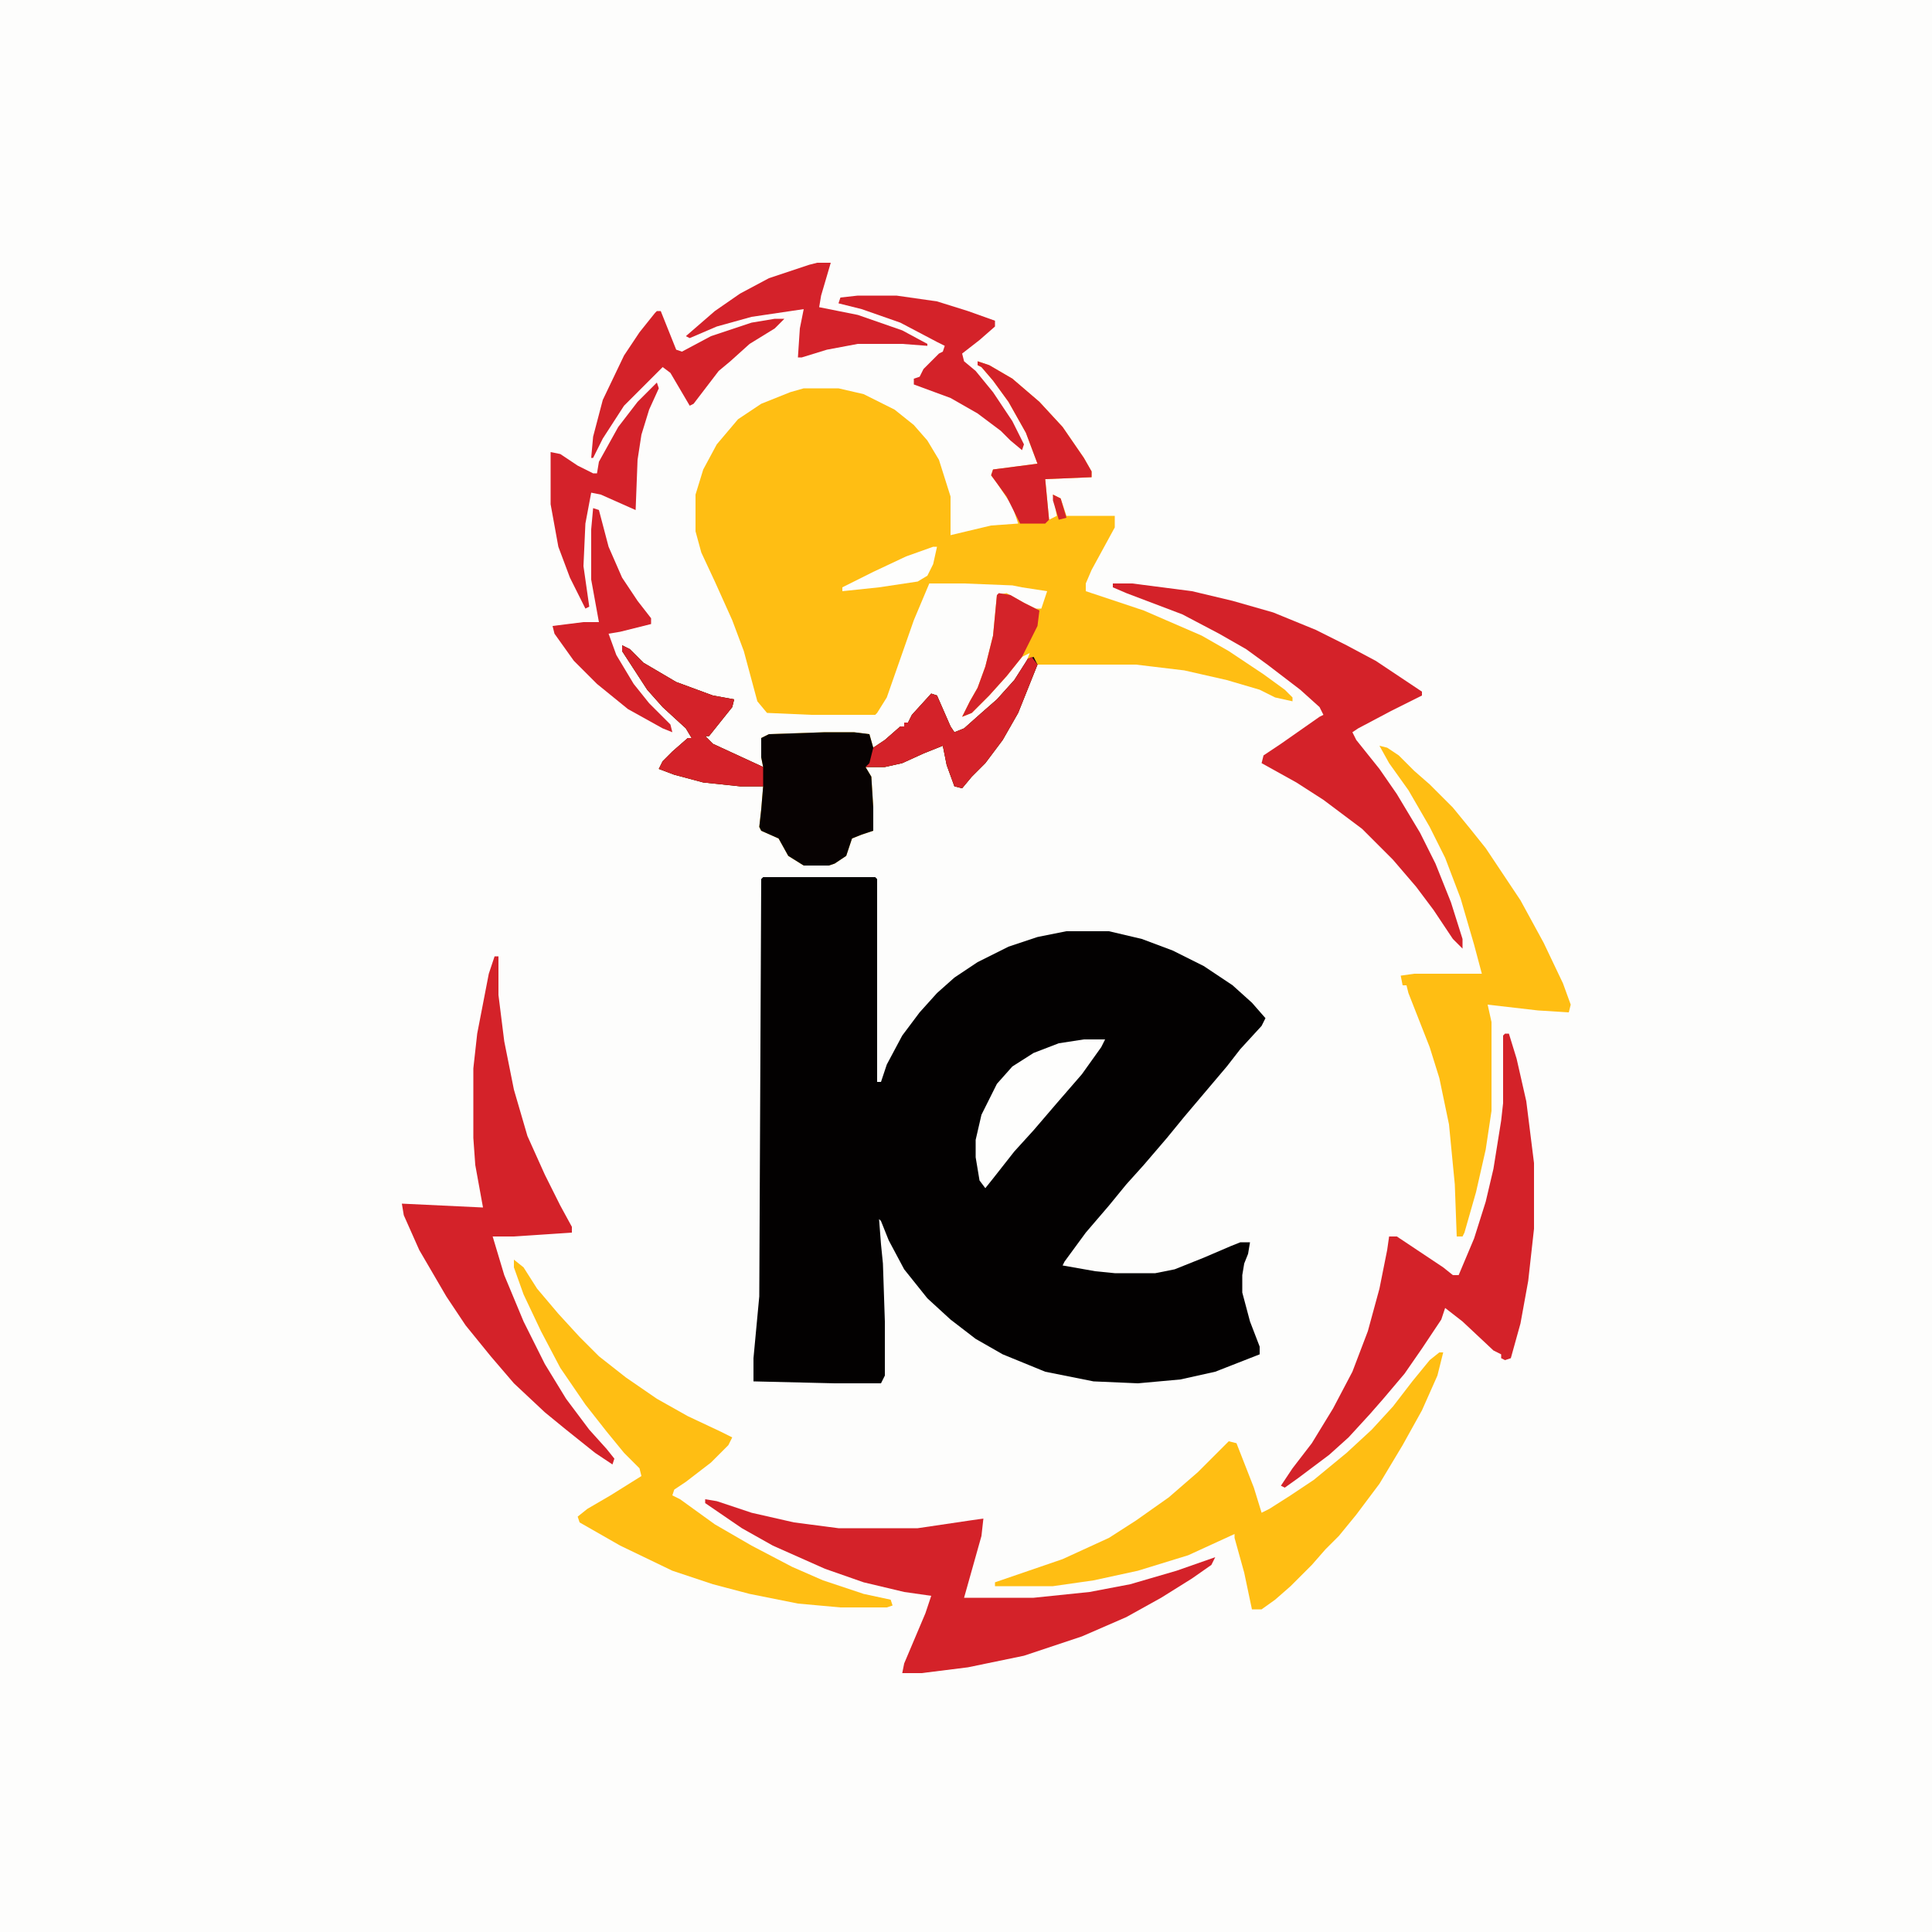 <?xml version="1.0" encoding="UTF-8"?>
<svg version="1.1" viewBox="0 0 1000 1000" width="1280" height="1280" xmlns="http://www.w3.org/2000/svg">
<path transform="translate(0)" d="m0 0h1e3v1e3h-1e3z" fill="#FDFDFC"/>
<path transform="translate(395,454)" d="m0 0h58l1 1v105h2l3-9 8-15 9-12 9-10 9-8 12-8 16-8 15-5 15-3h22l17 4 16 6 16 8 15 10 10 9 7 8-2 4-11 12-7 9-22 26-9 11-12 14-9 10-9 11-12 14-11 15-1 2 17 3 10 1h21l10-2 15-6 14-6 5-2h5l-1 6-2 5-1 6v9l4 15 5 13v4l-23 9-18 4-22 2-23-1-25-5-22-9-14-8-13-10-12-11-12-15-8-15-4-10-1-1 1 13 1 10 1 30v28l-2 4h-24l-42-1v-12l3-32 1-216z" fill="#030101"/>
<path transform="translate(506,187)" d="m0 0 6 2 12 7 14 12 12 13 11 16 4 7v3l-24 1 2 21 4-2-2-11 4 2 3 9h25v6l-12 22-3 7v4l30 10 30 13 14 8 18 12 11 8 4 4v2l-9-2-8-4-17-5-22-5-25-3h-51l-10 25-8 14-9 12-7 7-5 6-4-1-4-11-2-10-10 4-11 5-9 2h-10l3 5 1 16v12l-6 2-5 2-3 9-6 4-3 1h-13l-8-5-5-9-9-4-1-2 1-9 1-12h-12l-19-2-15-4-8-3 2-4 5-5 8-7h2l-3-5-12-11-8-9-13-20v-3l4 2 7 7 17 10 19 7 11 2-1 4-12 15h-2l4 4 26 12-1-5v-10l4-2 29-1h15l8 1 2 7 6-4 8-7h2v-2h2l2-4 10-11 3 1 7 16 2 3 5-2 9-8 8-7 9-10 6-9 2-5-4 2-8 10-9 10-9 9-5 2 4-8 4-7 4-11 4-16 2-21 5-1 9 5 6 3h3l3-9-13-2-5-1-25-1h-18l-8 19-14 40-5 8-1 1h-33l-23-1-5-6-7-26-6-16-9-20-7-15-3-11v-19l4-13 7-13 11-13 12-8 15-6 7-2h18l13 3 16 8 10 8 7 8 6 10 6 19v20l21-5 14-1-3-9-8-12-3-4 1-3 23-3-6-16-9-16-8-11-6-7-2-1z" fill="#FFBE13"/>
<path transform="translate(322,334)" d="m0 0 4 2 7 7 17 10 19 7 11 2-1 4-12 15h-2l4 4 26 12-1-5v-10l4-2 29-1h15l8 1 2 7 6-4 8-7h2v-2h2l2-4 10-11 3 1 7 16 2 3 5-2 9-8 8-7 9-10 7-11 3-1 2 4-10 25-8 14-9 12-7 7-5 6-4-1-4-11-2-10-10 4-11 5-9 2h-10l3 5 1 16v12l-6 2-5 2-3 9-6 4-3 1h-13l-8-5-5-9-9-4-1-2 1-9 1-12h-12l-19-2-15-4-8-3 2-4 5-5 8-7h2l-3-5-12-11-8-9-13-20z" fill="#070202"/>
<path transform="translate(266,652)" d="m0 0 5 4 7 11 11 13 11 12 10 10 14 11 16 11 16 9 17 8 6 3-2 4-9 9-13 10-6 4-1 3 4 2 18 13 19 11 21 11 16 7 21 7 14 3 1 3-3 1h-24l-22-2-25-5-19-5-21-7-27-13-21-12-1-3 5-4 12-7 16-10-1-4-8-8-9-11-11-14-13-19-10-19-9-19-5-14z" fill="#FFBE13"/>
<path transform="translate(745,700)" d="m0 0h2l-3 12-8 18-10 18-12 20-12 16-9 11-7 7-7 8-11 11-8 7-7 5h-5l-4-19-5-18v-2l-24 11-26 8-23 5-21 3h-30v-2l35-12 24-11 14-9 17-12 15-13 16-16 4 1 9 23 4 13 4-2 11-7 12-8 17-14 13-12 11-12 10-13 9-11z" fill="#FFBE13"/>
<path transform="translate(256,495)" d="m0 0h2v20l3 24 5 25 7 24 9 20 8 16 6 11v3l-30 2h-11l6 20 10 24 11 22 11 18 12 16 9 10 4 5-1 3-9-6-15-12-11-9-16-15-12-14-13-16-10-15-14-24-8-18-1-6 42 2-4-22-1-14v-36l2-18 6-31z" fill="#D42229"/>
<path transform="translate(365,776)" d="m0 0 6 1 18 6 22 5 23 3h41l27-4 7-1-1 9-9 32h36l29-3 21-4 24-7 20-7-2 4-10 7-16 10-18 10-23 10-30 10-29 6-24 3h-10l1-5 11-26 3-9-14-2-21-5-20-7-27-12-16-9-19-13z" fill="#D42229"/>
<path transform="translate(714,386)" d="m0 0 4 1 6 4 8 8 8 7 12 12 9 11 8 10 18 27 12 22 10 21 4 11-1 4-16-1-26-3 2 9v46l-3 20-5 22-6 21-1 2h-3l-1-27-3-31-5-24-5-16-11-28-1-4h-2l-1-5 7-1h35l-4-15-7-24-8-21-8-16-11-19-10-14z" fill="#FFBE13"/>
<path transform="translate(576,302)" d="m0 0h10l31 4 21 5 21 6 22 9 16 8 15 8 24 16v2l-16 8-17 9-3 2 2 4 12 15 9 13 12 20 8 16 8 20 6 19v5l-5-5-10-15-9-12-12-14-16-16-20-15-14-9-18-10 1-4 9-6 20-14 2-1-2-4-10-9-17-13-11-8-14-8-19-10-29-11-7-3z" fill="#D42229"/>
<path transform="translate(779,535)" d="m0 0h2l4 13 5 22 4 32v34l-3 27-4 22-5 18-3 1-2-1v-2l-4-2-16-15-9-7-2 6-10 15-9 13-11 13-7 8-11 12-10 9-16 12-7 5-2-1 6-9 10-13 11-18 10-19 8-21 6-22 4-20 1-7h4l24 16 5 4h3l8-19 6-19 4-17 4-25 1-9v-35z" fill="#D42229"/>
<path transform="translate(561,538)" d="m0 0h11l-2 4-10 14-13 15-12 14-10 11-11 14-4 5-3-4-2-12v-9l3-13 8-16 8-9 11-7 13-5z" fill="#FEFEFD"/>
<path transform="translate(444,153)" d="m0 0h20l21 3 16 5 14 5v3l-8 7-9 7 1 4 6 5 9 11 10 15 6 12-1 3-6-5-5-5-12-9-14-8-19-7v-3l3-1 2-4 8-8 2-1 1-3-4-2-19-10-20-7-12-3 1-3z" fill="#D42229"/>
<path transform="translate(307,263)" d="m0 0 3 1 5 19 7 16 8 12 7 9v3l-16 4-6 1 4 11 9 15 8 10 11 11 1 4-5-2-18-10-16-13-12-12-10-14-1-4 16-2h8l-4-22v-26z" fill="#D42229"/>
<path transform="translate(340,161)" d="m0 0h2l8 20 3 1 15-8 21-7 12-2h5l-5 5-13 8-10 9-6 5-13 17-2 1-10-17-4-3-20 20-11 17-5 10h-1l1-11 5-19 11-23 8-12 8-10z" fill="#D42229"/>
<path transform="translate(340,198)" d="m0 0 1 3-5 11-4 13-2 13-1 26-18-8-5-1-3 16-1 22 3 21-2 1-8-16-6-16-4-22v-27l5 1 9 6 8 4h2l1-6 10-18 10-13z" fill="#D4222A"/>
<path transform="translate(423,136)" d="m0 0h7l-5 17-1 6 20 4 23 8 13 7v1l-13-1h-23l-16 3-13 4h-2l1-15 2-10-27 4-18 5-14 6-2-1 15-13 13-9 15-8 21-7z" fill="#D4222A"/>
<path transform="translate(534,340)" d="m0 0 3 4-10 25-8 14-9 12-7 7-5 6-4-1-4-11-2-10-10 4-11 5-9 2h-10l2-2 2-8 6-4 8-7h2v-2h2l2-4 10-11 3 1 7 16 2 3 5-2 9-8 8-7 9-10 7-11z" fill="#D42229"/>
<path transform="translate(322,334)" d="m0 0 4 2 7 7 17 10 19 7 11 2-1 4-12 15h-2l4 4 26 12v10h-12l-19-2-15-4-8-3 2-4 5-5 8-7h2l-3-5-12-11-8-9-13-20z" fill="#D42229"/>
<path transform="translate(506,187)" d="m0 0 6 2 12 7 14 12 12 13 11 16 4 7v3l-24 1 2 21-2 2h-13l-7-14-8-11 1-3 23-3-6-16-9-16-8-11-6-7-2-1z" fill="#D42229"/>
<path transform="translate(517,307)" d="m0 0 6 1 7 4 8 4-1 8-8 16-8 10-9 10-9 9-5 2 4-8 4-7 4-11 4-16 2-21z" fill="#D42329"/>
<path transform="translate(483,283)" d="m0 0h2l-2 9-3 6-5 3-20 3-19 2v-2l16-8 17-8z" fill="#FEFEFD"/>
<path transform="translate(545,256)" d="m0 0 4 2 3 10-4 1-3-10z" fill="#D42529"/>
</svg>
